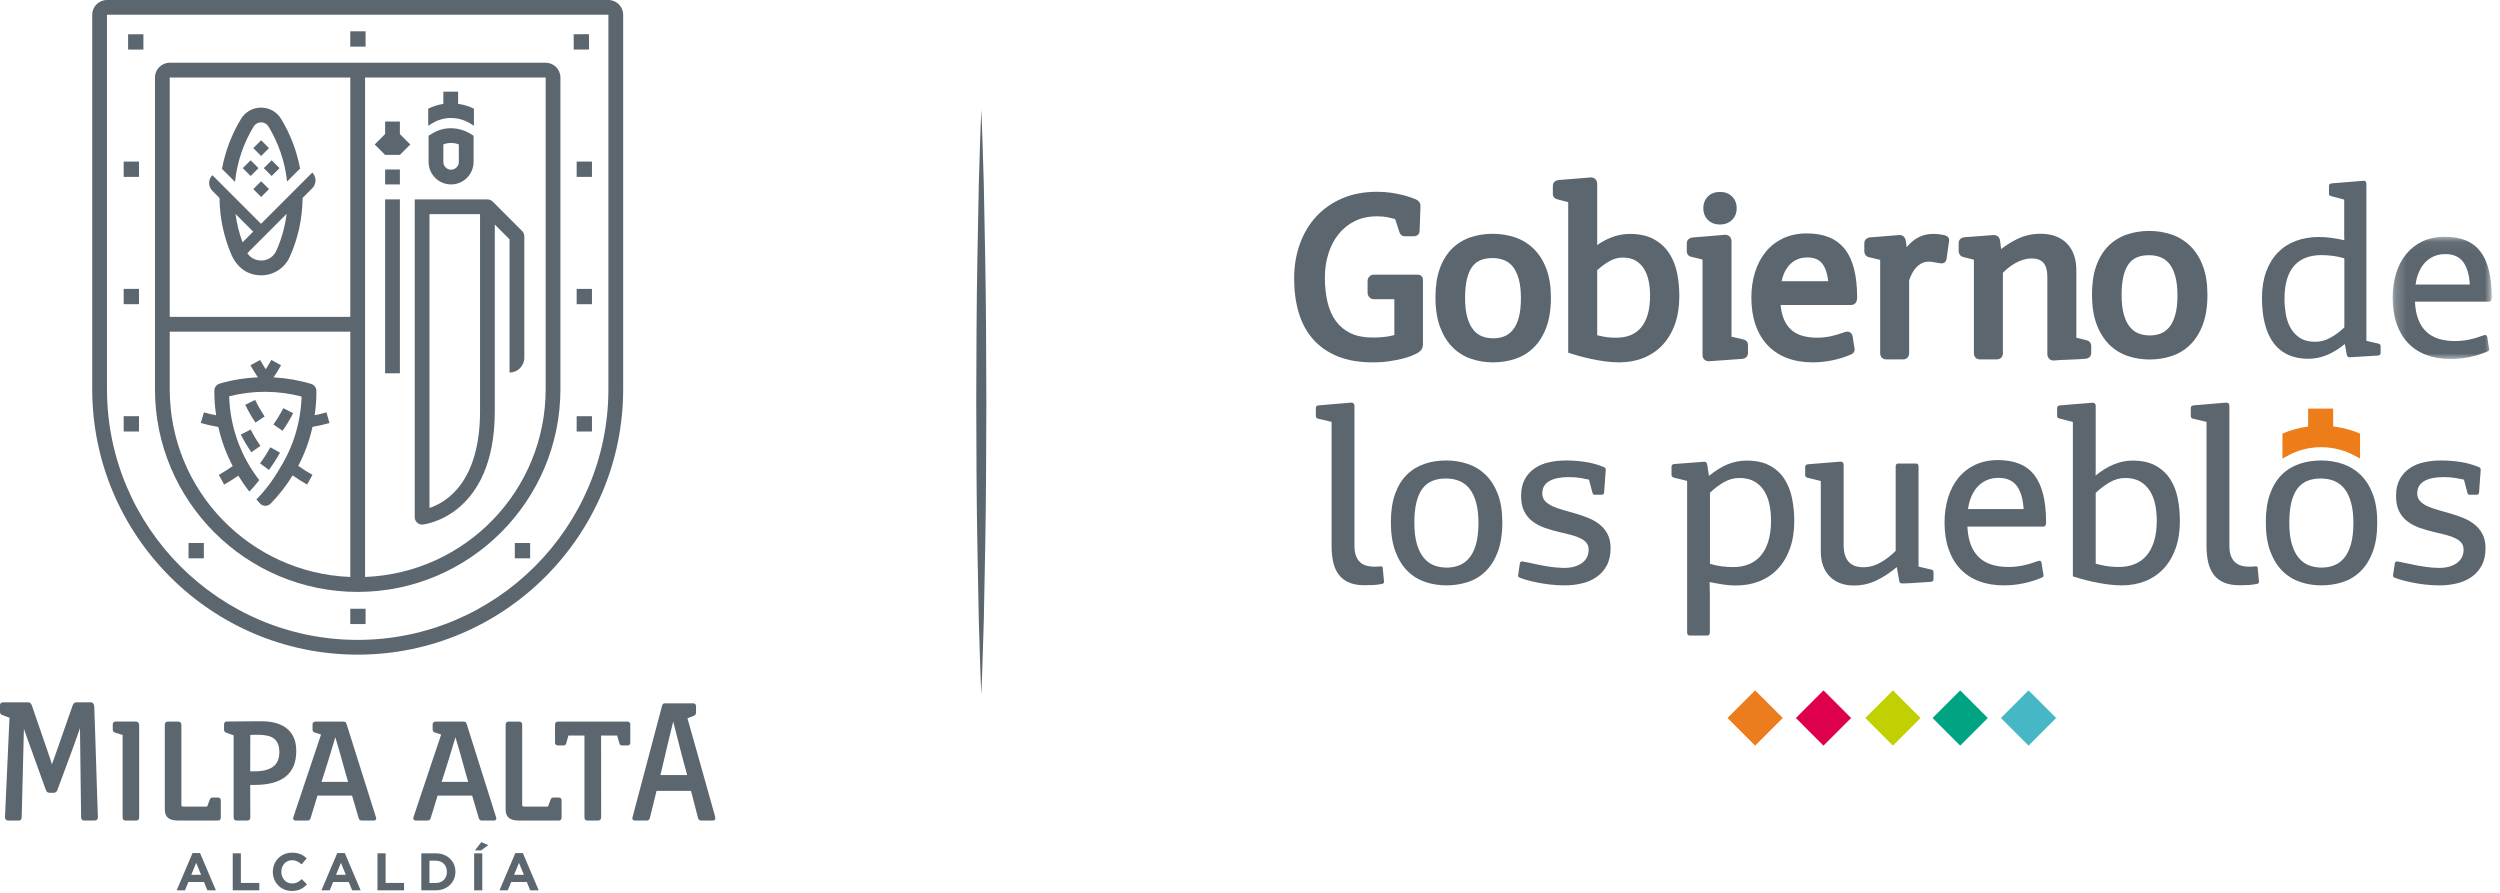 <?xml version="1.0" encoding="UTF-8"?>
<svg width="224px" height="80px" viewBox="0 0 224 80" version="1.1" xmlns="http://www.w3.org/2000/svg" xmlns:xlink="http://www.w3.org/1999/xlink">
    <!-- Generator: Sketch 52.4 (67378) - http://www.bohemiancoding.com/sketch -->
    <title>GobiernoPueblos</title>
    <desc>Created with Sketch.</desc>
    <defs>
        <polygon id="path-1" points="0.227 0.051 9.106 0.051 9.106 11.005 0.227 11.005"></polygon>
    </defs>
    <g id="Page-1" stroke="none" stroke-width="1" fill="none" fill-rule="evenodd">
        <g id="GobiernoPueblos">
            <g id="Group-111">
                <path d="M127.009,24.609 L123.102,24.609 C122.932,24.609 122.787,24.674 122.681,24.795 C122.586,24.905 122.536,25.036 122.536,25.175 L122.536,26.23 C122.536,26.375 122.586,26.511 122.681,26.62 C122.787,26.743 122.932,26.807 123.102,26.807 L124.933,26.807 L124.933,30.019 C124.682,30.094 124.403,30.149 124.102,30.182 C122.854,30.318 121.782,30.235 121.003,29.855 C120.473,29.597 120.034,29.233 119.699,28.772 C119.358,28.304 119.105,27.736 118.949,27.086 C118.789,26.421 118.708,25.677 118.708,24.875 C118.708,24.125 118.813,23.404 119.022,22.733 C119.227,22.071 119.533,21.482 119.93,20.985 C120.322,20.491 120.813,20.097 121.388,19.812 C121.961,19.527 122.631,19.383 123.379,19.383 C123.568,19.383 123.736,19.389 123.884,19.403 C124.03,19.417 124.17,19.437 124.302,19.46 C124.435,19.485 124.565,19.515 124.694,19.55 L125.005,19.632 C125.064,19.794 125.118,19.955 125.168,20.119 C125.234,20.337 125.305,20.553 125.378,20.768 C125.405,20.868 125.449,20.952 125.508,21.019 C125.569,21.088 125.683,21.169 125.876,21.169 L126.687,21.169 C126.993,21.169 127.198,20.964 127.198,20.669 L127.275,18.416 C127.275,18.291 127.227,18.171 127.131,18.059 C127.051,17.967 126.95,17.897 126.838,17.852 C126.729,17.806 126.57,17.746 126.358,17.672 C126.148,17.6 125.892,17.526 125.599,17.453 C125.306,17.381 124.969,17.318 124.598,17.264 C124.221,17.211 123.81,17.184 123.379,17.184 C122.226,17.184 121.178,17.383 120.265,17.774 C119.35,18.167 118.562,18.717 117.926,19.412 C117.291,20.104 116.798,20.934 116.461,21.878 C116.125,22.815 115.955,23.846 115.955,24.942 C115.955,26.068 116.093,27.104 116.367,28.019 C116.644,28.949 117.08,29.752 117.661,30.408 C118.244,31.065 118.987,31.579 119.871,31.935 C120.746,32.288 121.792,32.467 122.98,32.467 C123.533,32.467 124.043,32.432 124.495,32.364 C124.943,32.296 125.336,32.219 125.663,32.137 C125.993,32.052 126.268,31.965 126.479,31.879 C126.695,31.792 126.838,31.726 126.907,31.688 C127.021,31.627 127.136,31.547 127.247,31.453 C127.413,31.312 127.497,31.101 127.497,30.825 L127.497,25.075 C127.497,24.796 127.301,24.609 127.009,24.609" id="Fill-1" fill="#5B666F"></path>
                <path d="M136.275,26.713 C136.275,27.411 136.209,28.004 136.076,28.476 C135.947,28.932 135.768,29.3 135.546,29.568 C135.328,29.831 135.071,30.021 134.783,30.135 C134.179,30.375 133.401,30.369 132.794,30.135 C132.496,30.019 132.242,29.831 132.018,29.559 C131.79,29.281 131.608,28.909 131.475,28.452 C131.34,27.983 131.271,27.39 131.271,26.69 C131.271,26.03 131.327,25.459 131.44,24.993 C131.549,24.544 131.706,24.175 131.912,23.899 C132.111,23.629 132.351,23.439 132.646,23.316 C132.952,23.188 133.314,23.122 133.723,23.122 C134.125,23.122 134.488,23.189 134.8,23.321 C135.101,23.447 135.361,23.649 135.573,23.921 C135.791,24.202 135.963,24.573 136.086,25.024 C136.212,25.487 136.275,26.055 136.275,26.713 M137.423,22.297 C136.945,21.831 136.381,21.485 135.746,21.268 C134.477,20.835 132.961,20.848 131.739,21.268 C131.106,21.485 130.55,21.831 130.087,22.294 C129.625,22.756 129.26,23.355 129.002,24.075 C128.746,24.785 128.618,25.648 128.618,26.64 C128.618,27.686 128.759,28.587 129.037,29.321 C129.317,30.062 129.699,30.673 130.172,31.138 C130.646,31.605 131.207,31.948 131.837,32.158 C132.452,32.363 133.105,32.467 133.779,32.467 C134.458,32.467 135.117,32.365 135.736,32.164 C136.369,31.958 136.933,31.618 137.412,31.15 C137.889,30.685 138.271,30.075 138.549,29.337 C138.823,28.608 138.962,27.708 138.962,26.663 C138.962,25.668 138.825,24.802 138.554,24.087 C138.281,23.365 137.901,22.763 137.423,22.297" id="Fill-3" fill="#5B666F"></path>
                <path d="M147.847,26.485 C147.847,27.155 147.771,27.739 147.622,28.222 C147.477,28.694 147.27,29.085 147.008,29.383 C146.75,29.678 146.437,29.899 146.078,30.04 C145.709,30.184 145.292,30.258 144.836,30.258 C144.39,30.258 143.994,30.224 143.658,30.158 C143.438,30.115 143.254,30.076 143.109,30.04 L143.109,24.207 C143.448,23.9 143.809,23.633 144.184,23.415 C144.568,23.191 144.973,23.078 145.389,23.078 C145.869,23.078 146.267,23.173 146.572,23.361 C146.883,23.553 147.135,23.807 147.319,24.114 C147.511,24.434 147.647,24.8 147.725,25.204 C147.806,25.624 147.847,26.055 147.847,26.485 M149.565,22.703 C149.222,22.175 148.757,21.748 148.184,21.433 C147.61,21.118 146.882,20.958 146.023,20.958 C145.431,20.958 144.839,21.079 144.262,21.319 C143.871,21.482 143.485,21.694 143.109,21.955 L143.109,21.868 L143.109,16.474 C143.109,16.262 143.022,16.13 142.948,16.056 C142.844,15.952 142.708,15.898 142.533,15.898 L142.528,15.898 L139.635,16.132 C139.51,16.146 139.399,16.191 139.309,16.266 C139.229,16.332 139.135,16.455 139.135,16.663 L139.135,17.373 C139.135,17.559 139.217,17.671 139.286,17.731 C139.355,17.792 139.444,17.837 139.549,17.863 L140.511,18.115 L140.511,31.596 L140.717,31.664 C140.874,31.717 141.11,31.788 141.422,31.879 C141.732,31.968 142.09,32.058 142.484,32.144 C142.878,32.231 143.304,32.306 143.749,32.37 C144.2,32.435 144.65,32.467 145.085,32.467 C145.866,32.467 146.594,32.335 147.248,32.074 C147.908,31.811 148.486,31.418 148.966,30.908 C149.443,30.399 149.817,29.767 150.078,29.033 C150.336,28.303 150.467,27.461 150.467,26.529 C150.467,25.825 150.402,25.139 150.273,24.49 C150.141,23.822 149.903,23.221 149.565,22.703" id="Fill-5" fill="#5B666F"></path>
                <path d="M154.107,20.115 C154.549,20.115 154.913,19.977 155.189,19.707 C155.466,19.435 155.605,19.083 155.605,18.661 C155.605,18.232 155.466,17.876 155.189,17.603 C154.913,17.332 154.549,17.195 154.107,17.195 C153.664,17.195 153.301,17.333 153.029,17.605 C152.757,17.877 152.619,18.233 152.619,18.661 C152.619,19.082 152.757,19.433 153.029,19.705 C153.301,19.977 153.664,20.115 154.107,20.115" id="Fill-7" fill="#5B666F"></path>
                <path d="M156.196,30.41 L155.143,30.173 L155.143,21.624 C155.143,21.415 155.059,21.283 154.991,21.208 C154.886,21.096 154.748,21.036 154.566,21.036 L154.562,21.036 L151.636,21.281 C151.51,21.295 151.401,21.341 151.31,21.415 C151.23,21.482 151.136,21.604 151.136,21.812 L151.136,22.523 C151.136,22.777 151.299,22.965 151.561,23.016 L152.546,23.258 L152.546,31.812 C152.546,32.022 152.637,32.15 152.716,32.222 C152.819,32.317 152.951,32.367 153.121,32.367 L153.125,32.367 C153.615,32.33 154.11,32.295 154.611,32.262 C155.112,32.228 155.609,32.193 156.102,32.155 C156.421,32.127 156.619,31.923 156.619,31.624 L156.619,30.902 C156.619,30.657 156.462,30.472 156.196,30.41" id="Fill-9" fill="#5B666F"></path>
                <path d="M159.63,25.197 C159.681,24.958 159.751,24.732 159.84,24.522 C159.966,24.221 160.131,23.96 160.328,23.745 C160.522,23.535 160.755,23.367 161.023,23.247 C161.29,23.127 161.598,23.067 161.938,23.067 C162.561,23.067 163.005,23.257 163.296,23.648 C163.565,24.01 163.737,24.53 163.81,25.197 L159.63,25.197 Z M165.311,22.339 C164.936,21.855 164.453,21.491 163.877,21.257 C163.314,21.029 162.647,20.913 161.894,20.913 C161.106,20.913 160.392,21.061 159.774,21.352 C159.155,21.644 158.627,22.054 158.204,22.572 C157.786,23.085 157.463,23.701 157.246,24.404 C157.031,25.1 156.922,25.863 156.922,26.674 C156.922,27.578 157.047,28.395 157.294,29.103 C157.543,29.821 157.909,30.437 158.38,30.936 C158.852,31.437 159.439,31.822 160.123,32.081 C160.798,32.337 161.569,32.467 162.416,32.467 C162.988,32.467 163.573,32.408 164.156,32.289 C164.74,32.171 165.307,31.995 165.834,31.769 C165.904,31.741 165.968,31.701 166.028,31.648 C166.096,31.587 166.179,31.475 166.179,31.291 L166.085,30.724 C166.056,30.555 166.032,30.383 166.008,30.201 C165.991,30.094 165.956,29.938 165.837,29.833 C165.749,29.755 165.636,29.714 165.512,29.714 C165.448,29.714 165.374,29.729 165.263,29.766 C164.82,29.931 164.396,30.055 164.003,30.136 C163.112,30.322 162.131,30.291 161.424,30.066 C161.037,29.944 160.704,29.752 160.436,29.496 C160.167,29.241 159.952,28.908 159.799,28.508 C159.671,28.173 159.584,27.777 159.541,27.329 L165.845,27.329 C166.124,27.329 166.254,27.17 166.307,27.074 C166.369,26.963 166.4,26.832 166.4,26.685 C166.4,25.711 166.311,24.857 166.136,24.149 C165.957,23.423 165.679,22.814 165.311,22.339 Z" id="Fill-11" fill="#5B666F"></path>
                <path d="M174.424,21.15 C174.379,21.128 174.334,21.108 174.29,21.09 L174.244,21.075 C174.173,21.06 174.092,21.044 174.002,21.029 C173.913,21.013 173.821,21 173.728,20.988 C173.63,20.976 173.536,20.968 173.442,20.964 C173.353,20.959 173.276,20.958 173.213,20.958 C172.581,20.958 172.014,21.138 171.527,21.492 C171.27,21.679 171.041,21.899 170.84,22.15 L170.758,21.599 C170.711,21.201 170.449,21.058 170.195,21.058 L170.193,21.058 L167.542,21.27 C167.416,21.284 167.306,21.329 167.216,21.404 C167.136,21.471 167.042,21.593 167.042,21.802 L167.042,22.534 C167.042,22.628 167.071,22.721 167.13,22.817 C167.181,22.901 167.281,23.009 167.462,23.048 L168.463,23.282 L168.463,31.657 C168.463,31.789 168.503,31.912 168.58,32.012 C168.635,32.083 168.761,32.201 168.996,32.201 L170.538,32.201 C170.709,32.201 170.856,32.129 170.949,31.997 C171.022,31.896 171.06,31.778 171.06,31.657 L171.06,25.121 C171.127,24.909 171.213,24.702 171.316,24.503 C171.421,24.299 171.55,24.115 171.7,23.955 C171.846,23.8 172.015,23.674 172.204,23.58 C172.445,23.459 172.733,23.414 173.107,23.464 C173.21,23.478 173.309,23.495 173.405,23.516 C173.515,23.539 173.618,23.558 173.714,23.574 C173.827,23.592 173.918,23.6 173.99,23.6 C174.153,23.6 174.361,23.5 174.409,23.21 L174.645,21.546 C174.645,21.289 174.49,21.183 174.424,21.15" id="Fill-13" fill="#5B666F"></path>
                <path d="M186.964,30.489 L186.04,30.257 L186.04,24.221 C186.04,23.197 185.756,22.387 185.193,21.813 C184.629,21.238 183.833,20.946 182.828,20.946 C182.096,20.946 181.4,21.102 180.758,21.408 C180.275,21.639 179.787,21.943 179.301,22.315 L179.212,21.599 C179.165,21.201 178.897,21.058 178.639,21.058 L178.637,21.058 L175.996,21.259 C175.87,21.273 175.76,21.318 175.671,21.393 C175.591,21.46 175.496,21.582 175.496,21.79 L175.496,22.512 C175.496,22.6 175.52,22.688 175.57,22.78 C175.636,22.904 175.753,22.989 175.924,23.036 L176.861,23.268 L176.861,31.657 C176.861,31.79 176.902,31.913 176.978,32.011 C177.032,32.082 177.158,32.201 177.395,32.201 L178.926,32.201 C179.104,32.201 179.254,32.129 179.348,31.998 C179.42,31.896 179.459,31.778 179.459,31.657 L179.459,24.441 C179.612,24.282 179.779,24.131 179.957,23.989 C180.165,23.823 180.387,23.676 180.616,23.553 C180.844,23.43 181.082,23.332 181.321,23.26 C181.55,23.191 181.786,23.156 182.022,23.156 C182.501,23.156 182.848,23.28 183.083,23.536 C183.322,23.796 183.443,24.224 183.443,24.809 L183.443,31.768 C183.443,31.878 183.483,31.988 183.562,32.095 C183.659,32.227 183.805,32.3 183.996,32.3 L183.999,32.3 C184.477,32.263 184.958,32.238 185.43,32.223 C185.912,32.208 186.397,32.182 186.88,32.144 C187.178,32.114 187.372,31.91 187.372,31.624 L187.372,30.991 C187.372,30.889 187.343,30.792 187.286,30.702 C187.238,30.627 187.144,30.53 186.964,30.489" id="Fill-15" fill="#5B666F"></path>
                <path d="M195.1,26.456 C195.1,27.154 195.033,27.748 194.9,28.219 C194.771,28.676 194.593,29.043 194.37,29.312 C194.152,29.574 193.896,29.764 193.608,29.879 C193.004,30.118 192.225,30.113 191.618,29.878 C191.32,29.762 191.066,29.574 190.842,29.302 C190.614,29.025 190.432,28.653 190.3,28.195 C190.164,27.727 190.095,27.133 190.095,26.434 C190.095,25.773 190.152,25.202 190.264,24.737 C190.372,24.287 190.531,23.918 190.735,23.642 C190.934,23.373 191.174,23.183 191.47,23.059 C191.776,22.931 192.138,22.866 192.547,22.866 C192.949,22.866 193.311,22.932 193.624,23.065 C193.925,23.191 194.185,23.393 194.397,23.664 C194.615,23.945 194.787,24.316 194.91,24.767 C195.036,25.23 195.1,25.799 195.1,26.456 M197.378,23.831 C197.105,23.109 196.724,22.506 196.247,22.04 C195.769,21.575 195.205,21.228 194.57,21.012 C193.301,20.578 191.785,20.592 190.563,21.012 C189.93,21.229 189.374,21.574 188.911,22.037 C188.449,22.5 188.084,23.099 187.826,23.819 C187.571,24.529 187.442,25.392 187.442,26.384 C187.442,27.429 187.583,28.331 187.86,29.065 C188.141,29.805 188.523,30.417 188.996,30.882 C189.47,31.348 190.03,31.692 190.66,31.901 C191.276,32.107 191.93,32.211 192.603,32.211 C193.283,32.211 193.941,32.109 194.56,31.908 C195.193,31.702 195.757,31.361 196.236,30.894 C196.713,30.429 197.096,29.819 197.373,29.081 C197.646,28.351 197.786,27.451 197.786,26.406 C197.786,25.412 197.649,24.546 197.378,23.831" id="Fill-17" fill="#5B666F"></path>
                <path d="M204.692,26.807 C204.692,27.228 204.729,27.665 204.803,28.116 C204.877,28.568 205.016,28.98 205.219,29.354 C205.423,29.727 205.704,30.033 206.063,30.269 C206.422,30.507 206.883,30.625 207.445,30.625 C207.918,30.625 208.373,30.502 208.81,30.258 C209.247,30.014 209.661,29.707 210.053,29.337 L210.053,23.144 C209.698,23.041 209.347,22.967 208.999,22.922 C208.65,22.878 208.321,22.856 208.011,22.856 C207.515,22.856 207.063,22.928 206.657,23.072 C206.249,23.217 205.9,23.444 205.607,23.755 C205.316,24.065 205.09,24.469 204.931,24.964 C204.772,25.461 204.692,26.06 204.692,26.762 L204.692,26.807 Z M208.866,17.573 C208.806,17.558 208.76,17.536 208.726,17.506 C208.693,17.477 208.677,17.432 208.677,17.373 L208.677,16.663 C208.677,16.589 208.699,16.533 208.743,16.497 C208.788,16.459 208.843,16.437 208.91,16.43 L211.784,16.197 C211.947,16.197 212.028,16.289 212.028,16.474 L212.028,30.536 L213.116,30.791 C213.182,30.806 213.231,30.835 213.26,30.88 C213.289,30.924 213.304,30.965 213.304,31.002 L213.304,31.635 C213.304,31.768 213.227,31.841 213.072,31.857 L210.519,32.012 C210.445,32.012 210.389,31.992 210.352,31.951 C210.316,31.91 210.29,31.86 210.275,31.801 L210.097,30.825 C209.565,31.261 209.029,31.59 208.494,31.812 C207.957,32.034 207.401,32.145 206.823,32.145 C206.283,32.145 205.804,32.075 205.386,31.934 C204.968,31.793 204.606,31.598 204.298,31.346 C203.991,31.095 203.734,30.799 203.527,30.458 C203.319,30.118 203.153,29.746 203.027,29.343 C202.902,28.94 202.811,28.516 202.755,28.072 C202.7,27.628 202.672,27.176 202.672,26.718 C202.672,25.816 202.798,25.021 203.049,24.337 C203.301,23.653 203.651,23.082 204.099,22.623 C204.547,22.164 205.082,21.818 205.708,21.585 C206.333,21.352 207.02,21.235 207.767,21.235 C208.144,21.235 208.519,21.261 208.893,21.313 C209.266,21.365 209.653,21.435 210.053,21.524 C210.046,21.391 210.041,21.249 210.041,21.097 L210.041,20.692 L210.041,17.884 L208.866,17.573 Z" id="Fill-19" fill="#5B666F"></path>
                <g id="Group-23" transform="translate(214.154, 21.163)">
                    <mask id="mask-2" fill="white">
                        <use xlink:href="#path-1"></use>
                    </mask>
                    <g id="Clip-22"></g>
                    <path d="M4.944,1.604 C4.559,1.604 4.213,1.673 3.907,1.81 C3.599,1.948 3.334,2.138 3.112,2.379 C2.89,2.621 2.709,2.909 2.569,3.243 C2.428,3.577 2.332,3.941 2.28,4.334 L7.141,4.334 C7.089,3.45 6.89,2.774 6.542,2.306 C6.194,1.838 5.661,1.604 4.944,1.604 M0.227,5.511 C0.227,4.727 0.33,4 0.538,3.33 C0.745,2.66 1.046,2.084 1.443,1.599 C1.838,1.114 2.326,0.735 2.907,0.461 C3.488,0.187 4.152,0.051 4.899,0.051 C5.617,0.051 6.24,0.158 6.769,0.372 C7.299,0.587 7.735,0.916 8.079,1.36 C8.423,1.804 8.68,2.37 8.851,3.058 C9.02,3.746 9.106,4.568 9.106,5.522 C9.106,5.618 9.087,5.7 9.05,5.766 C9.013,5.833 8.947,5.866 8.851,5.866 L2.225,5.866 C2.254,6.481 2.354,7.01 2.524,7.453 C2.695,7.897 2.931,8.263 3.235,8.552 C3.538,8.84 3.907,9.053 4.339,9.19 C4.772,9.327 5.265,9.395 5.82,9.395 C6.242,9.395 6.659,9.353 7.069,9.268 C7.48,9.183 7.914,9.055 8.373,8.885 C8.44,8.862 8.488,8.852 8.517,8.852 C8.569,8.852 8.611,8.867 8.645,8.895 C8.678,8.925 8.702,8.989 8.717,9.084 C8.739,9.262 8.765,9.438 8.795,9.612 C8.824,9.786 8.854,9.958 8.884,10.128 C8.884,10.187 8.867,10.231 8.834,10.261 C8.8,10.291 8.765,10.313 8.728,10.328 C8.21,10.55 7.669,10.718 7.103,10.833 C6.537,10.947 5.976,11.005 5.421,11.005 C4.607,11.005 3.878,10.882 3.235,10.638 C2.591,10.395 2.047,10.038 1.603,9.567 C1.159,9.098 0.819,8.522 0.582,7.842 C0.345,7.161 0.227,6.384 0.227,5.511" id="Fill-21" fill="#5B666F" mask="url(#mask-2)"></path>
                </g>
                <path d="M121.358,48.901 C121.358,49.257 121.404,49.557 121.495,49.799 C121.586,50.042 121.711,50.235 121.87,50.379 C122.03,50.523 122.219,50.626 122.439,50.687 C122.659,50.747 122.897,50.777 123.155,50.777 C123.208,50.777 123.295,50.773 123.417,50.766 C123.538,50.759 123.648,50.751 123.747,50.743 C123.838,50.743 123.886,50.792 123.895,50.891 L124.008,52.107 C124.008,52.176 123.995,52.224 123.968,52.25 C123.942,52.277 123.906,52.297 123.861,52.313 C123.595,52.365 123.345,52.4 123.11,52.415 C122.874,52.43 122.594,52.438 122.268,52.438 C121.715,52.438 121.248,52.356 120.869,52.193 C120.49,52.03 120.185,51.795 119.953,51.488 C119.722,51.181 119.557,50.811 119.459,50.379 C119.36,49.947 119.311,49.458 119.311,48.912 L119.311,37.8 L118.106,37.516 C118.022,37.501 117.967,37.469 117.941,37.419 C117.914,37.371 117.9,37.327 117.9,37.289 L117.9,36.55 C117.9,36.413 117.984,36.337 118.151,36.322 L121.085,36.072 C121.168,36.072 121.235,36.098 121.285,36.151 C121.333,36.205 121.358,36.273 121.358,36.356 L121.358,48.901 Z" id="Fill-24" fill="#5B666F"></path>
                <path d="M126.726,46.837 C126.726,47.586 126.8,48.216 126.948,48.727 C127.095,49.238 127.301,49.653 127.562,49.972 C127.824,50.289 128.131,50.516 128.483,50.653 C128.836,50.789 129.217,50.857 129.627,50.857 C130.028,50.857 130.402,50.789 130.747,50.653 C131.092,50.516 131.393,50.293 131.651,49.982 C131.909,49.672 132.11,49.261 132.254,48.75 C132.398,48.239 132.47,47.609 132.47,46.859 C132.47,46.155 132.402,45.551 132.265,45.048 C132.128,44.544 131.935,44.132 131.685,43.81 C131.435,43.488 131.129,43.252 130.769,43.1 C130.409,42.948 130.001,42.873 129.547,42.873 C129.084,42.873 128.677,42.947 128.325,43.094 C127.971,43.242 127.678,43.475 127.443,43.793 C127.208,44.111 127.029,44.521 126.908,45.025 C126.787,45.529 126.726,46.132 126.726,46.837 M124.622,46.785 C124.622,45.8 124.748,44.958 124.997,44.26 C125.248,43.563 125.594,42.992 126.038,42.549 C126.482,42.105 127.007,41.78 127.614,41.571 C128.22,41.362 128.876,41.258 129.581,41.258 C130.263,41.258 130.91,41.362 131.52,41.571 C132.131,41.78 132.665,42.107 133.124,42.555 C133.582,43.002 133.945,43.576 134.21,44.278 C134.476,44.979 134.608,45.823 134.608,46.808 C134.608,47.847 134.473,48.724 134.204,49.441 C133.935,50.158 133.571,50.74 133.112,51.187 C132.654,51.634 132.121,51.956 131.514,52.154 C130.908,52.35 130.271,52.449 129.604,52.449 C128.944,52.449 128.313,52.349 127.71,52.148 C127.107,51.947 126.579,51.623 126.124,51.175 C125.669,50.728 125.305,50.144 125.032,49.424 C124.759,48.703 124.622,47.824 124.622,46.785" id="Fill-26" fill="#5B666F"></path>
                <path d="M136.189,51.767 C136.143,51.752 136.103,51.727 136.069,51.693 C136.035,51.659 136.018,51.615 136.018,51.562 L136.177,50.504 C136.184,50.428 136.207,50.375 136.246,50.345 C136.283,50.315 136.333,50.3 136.393,50.3 C136.613,50.338 136.858,50.387 137.127,50.447 C137.396,50.508 137.684,50.569 137.992,50.63 C138.299,50.69 138.623,50.746 138.964,50.794 C139.305,50.844 139.654,50.872 140.01,50.88 C140.359,50.895 140.677,50.867 140.966,50.794 C141.254,50.723 141.5,50.616 141.704,50.476 C141.909,50.336 142.067,50.163 142.177,49.958 C142.286,49.754 142.342,49.519 142.342,49.253 C142.342,49.026 142.286,48.835 142.177,48.679 C142.067,48.524 141.905,48.389 141.693,48.275 C141.48,48.162 141.217,48.059 140.903,47.968 C140.588,47.877 140.222,47.786 139.805,47.695 C139.312,47.582 138.854,47.45 138.429,47.303 C138.004,47.155 137.633,46.96 137.315,46.717 C136.996,46.475 136.746,46.171 136.564,45.808 C136.382,45.443 136.291,44.989 136.291,44.442 C136.291,43.843 136.403,43.341 136.626,42.935 C136.85,42.53 137.148,42.202 137.519,41.952 C137.89,41.701 138.319,41.523 138.804,41.417 C139.29,41.311 139.798,41.258 140.329,41.258 C140.874,41.258 141.435,41.299 142.011,41.383 C142.588,41.467 143.153,41.621 143.706,41.849 C143.774,41.879 143.82,41.914 143.843,41.952 C143.866,41.99 143.876,42.039 143.876,42.099 L143.729,44.124 C143.714,44.26 143.645,44.329 143.524,44.329 L142.876,44.329 C142.815,44.329 142.772,44.314 142.745,44.283 C142.719,44.253 142.698,44.208 142.683,44.147 L142.375,42.975 C142.216,42.938 141.975,42.89 141.653,42.833 C141.331,42.776 140.961,42.748 140.544,42.748 C139.809,42.748 139.233,42.867 138.816,43.106 C138.399,43.345 138.19,43.714 138.19,44.215 C138.19,44.496 138.277,44.727 138.452,44.908 C138.626,45.091 138.857,45.246 139.145,45.375 C139.433,45.504 139.762,45.618 140.129,45.716 C140.497,45.815 140.87,45.921 141.249,46.035 C141.629,46.149 142.002,46.282 142.37,46.433 C142.737,46.585 143.065,46.778 143.354,47.013 C143.642,47.248 143.873,47.536 144.047,47.877 C144.222,48.219 144.309,48.632 144.309,49.117 C144.309,49.731 144.193,50.251 143.962,50.675 C143.731,51.1 143.426,51.443 143.047,51.704 C142.668,51.966 142.231,52.155 141.739,52.272 C141.246,52.391 140.734,52.449 140.203,52.449 C139.748,52.449 139.31,52.425 138.89,52.375 C138.469,52.326 138.082,52.266 137.73,52.193 C137.377,52.121 137.068,52.047 136.803,51.971 C136.538,51.895 136.333,51.827 136.189,51.767" id="Fill-28" fill="#5B666F"></path>
                <path d="M158.684,46.637 C158.684,46.175 158.641,45.716 158.554,45.261 C158.467,44.806 158.317,44.399 158.104,44.039 C157.892,43.679 157.602,43.386 157.234,43.163 C156.866,42.939 156.406,42.828 155.853,42.828 C155.367,42.828 154.904,42.953 154.465,43.203 C154.025,43.453 153.608,43.768 153.214,44.147 L153.214,50.516 C153.555,50.622 153.906,50.698 154.266,50.744 C154.625,50.789 154.966,50.812 155.284,50.812 C155.792,50.812 156.254,50.73 156.671,50.567 C157.088,50.404 157.446,50.152 157.746,49.81 C158.046,49.469 158.277,49.036 158.44,48.508 C158.603,47.981 158.684,47.358 158.684,46.637 Z M149.973,42.794 C149.889,42.771 149.834,42.734 149.807,42.685 C149.781,42.636 149.768,42.593 149.768,42.554 L149.768,41.815 C149.768,41.74 149.791,41.683 149.836,41.644 C149.882,41.607 149.939,41.584 150.006,41.576 L152.691,41.372 C152.85,41.372 152.941,41.455 152.964,41.621 L153.123,42.645 C153.7,42.168 154.26,41.819 154.806,41.599 C155.352,41.38 155.917,41.269 156.501,41.269 C157.335,41.269 158.027,41.419 158.576,41.719 C159.126,42.018 159.562,42.418 159.885,42.919 C160.206,43.419 160.434,43.995 160.567,44.647 C160.699,45.299 160.766,45.978 160.766,46.683 C160.766,47.608 160.637,48.429 160.379,49.145 C160.121,49.861 159.761,50.467 159.299,50.959 C158.836,51.452 158.284,51.826 157.644,52.08 C157.003,52.334 156.3,52.46 155.534,52.46 C155.17,52.46 154.8,52.432 154.425,52.375 C154.049,52.318 153.635,52.245 153.18,52.154 C153.18,52.328 153.184,52.502 153.191,52.677 C153.199,52.851 153.203,53.052 153.203,53.279 L153.203,56.691 C153.203,56.752 153.185,56.809 153.151,56.862 C153.117,56.915 153.058,56.942 152.975,56.942 L151.394,56.942 C151.311,56.942 151.252,56.915 151.218,56.862 C151.184,56.809 151.167,56.752 151.167,56.691 L151.167,43.089 L149.973,42.794 Z" id="Fill-30" fill="#5B666F"></path>
                <path d="M170.47,52.278 C170.409,52.278 170.348,52.266 170.287,52.238 C170.226,52.212 170.188,52.154 170.172,52.062 L169.955,50.812 C169.326,51.335 168.704,51.74 168.09,52.028 C167.476,52.316 166.812,52.46 166.1,52.46 C165.637,52.46 165.222,52.389 164.854,52.245 C164.487,52.1 164.175,51.896 163.922,51.63 C163.667,51.365 163.474,51.044 163.342,50.669 C163.209,50.294 163.143,49.871 163.143,49.401 L163.143,43.1 L161.948,42.805 C161.865,42.782 161.811,42.746 161.783,42.697 C161.757,42.647 161.743,42.604 161.743,42.566 L161.743,41.838 C161.743,41.762 161.767,41.706 161.812,41.668 C161.857,41.63 161.914,41.607 161.983,41.599 L164.927,41.36 C165.087,41.36 165.175,41.455 165.19,41.644 L165.19,48.821 C165.19,50.156 165.772,50.823 166.937,50.823 C167.489,50.823 168.013,50.68 168.508,50.396 C169.004,50.112 169.452,49.765 169.853,49.356 L169.853,41.781 C169.853,41.721 169.87,41.664 169.904,41.611 C169.939,41.557 169.998,41.531 170.082,41.531 L171.672,41.531 C171.755,41.531 171.814,41.557 171.849,41.611 C171.883,41.664 171.9,41.721 171.9,41.781 L171.9,50.766 L173.06,51.039 C173.128,51.054 173.176,51.085 173.203,51.13 C173.229,51.176 173.242,51.217 173.242,51.255 L173.242,51.903 C173.242,52.04 173.166,52.116 173.015,52.131 C172.575,52.154 172.142,52.182 171.715,52.216 C171.289,52.25 170.874,52.271 170.47,52.278" id="Fill-32" fill="#5B666F"></path>
                <path d="M179.065,42.816 C178.67,42.816 178.316,42.887 178.001,43.028 C177.687,43.168 177.416,43.362 177.188,43.61 C176.961,43.857 176.775,44.152 176.631,44.495 C176.487,44.838 176.388,45.211 176.335,45.613 L181.317,45.613 C181.263,44.708 181.059,44.016 180.702,43.536 C180.346,43.056 179.8,42.816 179.065,42.816 M174.231,46.82 C174.231,46.016 174.338,45.271 174.549,44.585 C174.762,43.899 175.071,43.307 175.477,42.81 C175.882,42.314 176.382,41.925 176.978,41.645 C177.573,41.364 178.253,41.224 179.019,41.224 C179.755,41.224 180.393,41.334 180.936,41.554 C181.477,41.774 181.925,42.111 182.278,42.566 C182.63,43.021 182.894,43.601 183.068,44.306 C183.242,45.011 183.33,45.853 183.33,46.831 C183.33,46.929 183.311,47.012 183.273,47.081 C183.235,47.149 183.166,47.184 183.068,47.184 L176.278,47.184 C176.308,47.813 176.411,48.355 176.585,48.81 C176.76,49.265 177.002,49.64 177.313,49.936 C177.624,50.231 178.001,50.449 178.445,50.589 C178.888,50.73 179.395,50.8 179.963,50.8 C180.396,50.8 180.822,50.756 181.243,50.669 C181.663,50.582 182.109,50.451 182.579,50.277 C182.647,50.254 182.697,50.243 182.727,50.243 C182.78,50.243 182.823,50.258 182.858,50.288 C182.892,50.318 182.916,50.383 182.932,50.482 C182.954,50.663 182.981,50.843 183.011,51.022 C183.041,51.2 183.072,51.376 183.102,51.551 C183.102,51.611 183.085,51.657 183.051,51.687 C183.017,51.717 182.981,51.74 182.943,51.755 C182.412,51.983 181.857,52.155 181.277,52.273 C180.697,52.39 180.122,52.449 179.553,52.449 C178.719,52.449 177.973,52.324 177.313,52.074 C176.654,51.824 176.097,51.458 175.641,50.977 C175.186,50.495 174.837,49.906 174.595,49.208 C174.353,48.51 174.231,47.714 174.231,46.82" id="Fill-34" fill="#5B666F"></path>
                <path d="M193.247,46.626 C193.247,46.164 193.204,45.707 193.116,45.256 C193.029,44.805 192.878,44.399 192.662,44.039 C192.447,43.679 192.158,43.387 191.794,43.163 C191.431,42.939 190.973,42.827 190.421,42.827 C189.937,42.827 189.473,42.957 189.03,43.214 C188.588,43.472 188.17,43.787 187.776,44.158 L187.776,50.504 C187.95,50.557 188.221,50.62 188.588,50.692 C188.955,50.764 189.377,50.8 189.853,50.8 C190.36,50.8 190.822,50.719 191.238,50.555 C191.654,50.393 192.011,50.14 192.311,49.799 C192.609,49.458 192.84,49.024 193.003,48.497 C193.166,47.97 193.247,47.346 193.247,46.626 Z M184.512,37.493 C184.452,37.478 184.404,37.455 184.37,37.425 C184.336,37.395 184.319,37.35 184.319,37.289 L184.319,36.561 C184.319,36.485 184.342,36.428 184.387,36.391 C184.433,36.352 184.49,36.329 184.557,36.322 L187.513,36.083 C187.59,36.083 187.652,36.108 187.702,36.157 C187.751,36.206 187.776,36.276 187.776,36.368 L187.776,41.201 L187.776,41.895 C187.776,42.13 187.772,42.369 187.765,42.611 C188.287,42.179 188.827,41.847 189.383,41.616 C189.94,41.385 190.502,41.269 191.07,41.269 C191.903,41.269 192.591,41.419 193.136,41.719 C193.682,42.018 194.116,42.418 194.443,42.919 C194.768,43.419 194.995,43.993 195.124,44.641 C195.252,45.289 195.317,45.967 195.317,46.672 C195.317,47.597 195.19,48.417 194.936,49.134 C194.682,49.851 194.323,50.455 193.861,50.948 C193.398,51.441 192.849,51.814 192.212,52.068 C191.575,52.322 190.874,52.449 190.108,52.449 C189.676,52.449 189.234,52.416 188.783,52.352 C188.332,52.288 187.907,52.212 187.509,52.125 C187.111,52.038 186.755,51.949 186.44,51.858 C186.125,51.767 185.889,51.695 185.729,51.642 L185.729,37.812 L184.512,37.493 Z" id="Fill-36" fill="#5B666F"></path>
                <path d="M199.752,48.901 C199.752,49.257 199.798,49.557 199.889,49.799 C199.98,50.042 200.105,50.235 200.264,50.379 C200.423,50.523 200.613,50.626 200.833,50.687 C201.053,50.747 201.292,50.777 201.549,50.777 C201.603,50.777 201.689,50.773 201.811,50.766 C201.932,50.759 202.042,50.751 202.14,50.743 C202.232,50.743 202.281,50.792 202.289,50.891 L202.403,52.107 C202.403,52.176 202.389,52.224 202.362,52.25 C202.336,52.277 202.3,52.297 202.254,52.313 C201.989,52.365 201.739,52.4 201.504,52.415 C201.269,52.43 200.988,52.438 200.662,52.438 C200.109,52.438 199.642,52.356 199.264,52.193 C198.884,52.03 198.579,51.795 198.348,51.488 C198.117,51.181 197.951,50.811 197.853,50.379 C197.754,49.947 197.705,49.458 197.705,48.912 L197.705,37.8 L196.499,37.516 C196.416,37.501 196.361,37.469 196.334,37.419 C196.308,37.371 196.295,37.327 196.295,37.289 L196.295,36.55 C196.295,36.413 196.378,36.337 196.546,36.322 L199.479,36.072 C199.563,36.072 199.629,36.098 199.678,36.151 C199.728,36.205 199.752,36.273 199.752,36.356 L199.752,48.901 Z" id="Fill-38" fill="#5B666F"></path>
                <path d="M205.12,46.837 C205.12,47.586 205.195,48.216 205.342,48.727 C205.49,49.238 205.694,49.653 205.957,49.972 C206.218,50.289 206.525,50.516 206.877,50.653 C207.23,50.789 207.611,50.857 208.021,50.857 C208.423,50.857 208.795,50.789 209.141,50.653 C209.486,50.516 209.787,50.293 210.045,49.982 C210.302,49.672 210.503,49.261 210.648,48.75 C210.791,48.239 210.864,47.609 210.864,46.859 C210.864,46.155 210.796,45.551 210.659,45.048 C210.523,44.544 210.329,44.132 210.079,43.81 C209.829,43.488 209.523,43.252 209.163,43.1 C208.804,42.948 208.395,42.873 207.941,42.873 C207.479,42.873 207.071,42.947 206.718,43.094 C206.366,43.242 206.072,43.475 205.837,43.793 C205.602,44.111 205.424,44.521 205.302,45.025 C205.181,45.529 205.12,46.132 205.12,46.837 M203.016,46.785 C203.016,45.8 203.142,44.958 203.392,44.26 C203.642,43.563 203.989,42.992 204.432,42.549 C204.876,42.105 205.401,41.78 206.008,41.571 C206.614,41.362 207.27,41.258 207.975,41.258 C208.657,41.258 209.304,41.362 209.914,41.571 C210.524,41.78 211.059,42.107 211.518,42.555 C211.977,43.002 212.339,43.576 212.604,44.278 C212.869,44.979 213.002,45.823 213.002,46.808 C213.002,47.847 212.868,48.724 212.599,49.441 C212.329,50.158 211.965,50.74 211.506,51.187 C211.048,51.634 210.515,51.956 209.909,52.154 C209.302,52.35 208.665,52.449 207.998,52.449 C207.338,52.449 206.707,52.349 206.104,52.148 C205.502,51.947 204.973,51.623 204.517,51.175 C204.063,50.728 203.699,50.144 203.426,49.424 C203.153,48.703 203.016,47.824 203.016,46.785" id="Fill-40" fill="#5B666F"></path>
                <path d="M214.583,51.767 C214.538,51.752 214.498,51.727 214.463,51.693 C214.429,51.659 214.412,51.615 214.412,51.562 L214.572,50.504 C214.579,50.428 214.602,50.375 214.64,50.345 C214.678,50.315 214.727,50.3 214.787,50.3 C215.007,50.338 215.252,50.387 215.521,50.447 C215.79,50.508 216.079,50.569 216.386,50.63 C216.693,50.69 217.017,50.746 217.358,50.794 C217.699,50.844 218.047,50.872 218.404,50.88 C218.753,50.895 219.071,50.867 219.36,50.794 C219.648,50.723 219.894,50.616 220.099,50.476 C220.303,50.336 220.461,50.163 220.571,49.958 C220.681,49.754 220.736,49.519 220.736,49.253 C220.736,49.026 220.681,48.835 220.571,48.679 C220.461,48.524 220.3,48.389 220.088,48.275 C219.875,48.162 219.612,48.059 219.297,47.968 C218.983,47.877 218.616,47.786 218.2,47.695 C217.706,47.582 217.248,47.45 216.824,47.303 C216.399,47.155 216.027,46.96 215.709,46.717 C215.391,46.475 215.14,46.171 214.958,45.808 C214.776,45.443 214.685,44.989 214.685,44.442 C214.685,43.843 214.797,43.341 215.021,42.935 C215.245,42.53 215.542,42.202 215.913,41.952 C216.285,41.701 216.713,41.523 217.199,41.417 C217.684,41.311 218.192,41.258 218.723,41.258 C219.269,41.258 219.83,41.299 220.406,41.383 C220.982,41.467 221.547,41.621 222.101,41.849 C222.169,41.879 222.214,41.914 222.237,41.952 C222.26,41.99 222.271,42.039 222.271,42.099 L222.123,44.124 C222.108,44.26 222.04,44.329 221.919,44.329 L221.27,44.329 C221.21,44.329 221.166,44.314 221.139,44.283 C221.113,44.253 221.092,44.208 221.077,44.147 L220.77,42.975 C220.611,42.938 220.37,42.89 220.048,42.833 C219.725,42.776 219.356,42.748 218.938,42.748 C218.203,42.748 217.627,42.867 217.21,43.106 C216.793,43.345 216.585,43.714 216.585,44.215 C216.585,44.496 216.672,44.727 216.846,44.908 C217.02,45.091 217.251,45.246 217.54,45.375 C217.828,45.504 218.156,45.618 218.524,45.716 C218.892,45.815 219.265,45.921 219.644,46.035 C220.023,46.149 220.397,46.282 220.764,46.433 C221.132,46.585 221.46,46.778 221.748,47.013 C222.036,47.248 222.267,47.536 222.442,47.877 C222.616,48.219 222.703,48.632 222.703,49.117 C222.703,49.731 222.588,50.251 222.356,50.675 C222.125,51.1 221.82,51.443 221.441,51.704 C221.062,51.966 220.625,52.155 220.133,52.272 C219.64,52.391 219.128,52.449 218.598,52.449 C218.143,52.449 217.705,52.425 217.284,52.375 C216.863,52.326 216.477,52.266 216.124,52.193 C215.771,52.121 215.462,52.047 215.197,51.971 C214.931,51.895 214.727,51.827 214.583,51.767" id="Fill-42" fill="#5B666F"></path>
                <path d="M209.052,38.21 L209.052,36.613 L206.809,36.613 L206.809,38.218 C205.885,38.34 205.115,38.586 204.509,38.85 L204.509,41.083 L205.111,40.765 C205.707,40.451 206.681,40.074 207.931,40.066 C209.257,40.066 210.254,40.446 210.857,40.766 L211.459,41.084 L211.459,38.851 C210.834,38.579 210.03,38.33 209.052,38.21" id="Fill-44" fill="#EC7D18"></path>
                <path d="M87.925,9.836 L87.925,62.224" id="Fill-46" fill="#5B666F"></path>
                <path d="M87.925,9.836 C88.027,12.019 88.07,14.202 88.145,16.385 L88.271,22.933 C88.354,27.299 88.365,31.665 88.377,36.03 C88.366,40.396 88.354,44.762 88.273,49.127 L88.146,55.676 C88.071,57.859 88.027,60.041 87.925,62.224 C87.822,60.041 87.778,57.859 87.703,55.676 L87.577,49.127 C87.495,44.762 87.483,40.396 87.472,36.03 C87.484,31.665 87.495,27.299 87.578,22.933 L87.704,16.385 C87.779,14.202 87.823,12.019 87.925,9.836" id="Fill-48" fill="#5B666F"></path>
                <polygon id="Fill-50" fill="#45B7C5" points="181.757 66.808 179.282 64.333 181.757 61.859 184.231 64.333"></polygon>
                <polygon id="Fill-52" fill="#00A482" points="175.633 66.808 173.158 64.333 175.633 61.859 178.107 64.333"></polygon>
                <polygon id="Fill-54" fill="#C1D000" points="169.607 66.808 167.133 64.333 169.607 61.859 172.081 64.333"></polygon>
                <polygon id="Fill-56" fill="#DE004D" points="163.384 66.808 160.91 64.333 163.384 61.859 165.859 64.333"></polygon>
                <polygon id="Fill-58" fill="#EB7D1E" points="157.26 66.808 154.786 64.333 157.26 61.859 159.735 64.333"></polygon>
                <path d="M54.513,0 L9.585,0 C8.855,0 8.264,0.592 8.264,1.322 L8.264,34.87 C8.264,47.986 18.934,58.656 32.049,58.656 C45.165,58.656 55.836,47.986 55.836,34.87 L55.836,1.322 C55.836,0.592 55.243,0 54.513,0 M54.513,1.322 L54.513,34.87 C54.513,47.257 44.436,57.334 32.049,57.334 C19.663,57.334 9.585,47.257 9.585,34.87 L9.585,1.322 L54.513,1.322" id="Fill-60" fill="#5B666F"></path>
                <path d="M48.892,34.87 C48.892,43.95 41.705,51.348 32.71,51.696 L32.71,6.944 L48.892,6.944 L48.892,34.87 Z M15.207,34.87 L15.207,29.716 L31.388,29.716 L31.388,51.696 C22.393,51.348 15.207,43.95 15.207,34.87 Z M15.207,28.394 L31.388,28.394 L31.388,6.944 L15.207,6.944 L15.207,28.394 Z M48.892,5.622 L15.207,5.622 C14.476,5.622 13.885,6.214 13.885,6.944 L13.885,34.87 C13.885,44.886 22.033,53.035 32.049,53.035 C42.065,53.035 50.214,44.886 50.214,34.87 L50.214,6.944 C50.214,6.214 49.622,5.622 48.892,5.622 Z" id="Fill-62" fill="#5B666F"></path>
                <polygon id="Fill-64" fill="#5B666F" points="31.384 4.178 32.757 4.178 32.757 2.805 31.384 2.805"></polygon>
                <polygon id="Fill-66" fill="#5B666F" points="11.478 4.442 12.85 4.442 12.85 3.07 11.478 3.07"></polygon>
                <polygon id="Fill-67" fill="#5B666F" points="52.779 4.435 51.407 4.442 51.4 3.07 52.772 3.062"></polygon>
                <polygon id="Fill-68" fill="#5B666F" points="16.893 50.026 18.265 50.026 18.265 48.654 16.893 48.654"></polygon>
                <polygon id="Fill-69" fill="#5B666F" points="46.128 50.026 47.5 50.026 47.5 48.654 46.128 48.654"></polygon>
                <polygon id="Fill-70" fill="#5B666F" points="11.081 38.663 12.453 38.663 12.453 37.291 11.081 37.291"></polygon>
                <polygon id="Fill-71" fill="#5B666F" points="11.081 27.256 12.453 27.256 12.453 25.884 11.081 25.884"></polygon>
                <polygon id="Fill-72" fill="#5B666F" points="11.081 15.849 12.453 15.849 12.453 14.477 11.081 14.477"></polygon>
                <polygon id="Fill-73" fill="#5B666F" points="51.668 38.664 53.04 38.664 53.04 37.292 51.668 37.292"></polygon>
                <polygon id="Fill-74" fill="#5B666F" points="51.668 27.257 53.04 27.257 53.04 25.885 51.668 25.885"></polygon>
                <polygon id="Fill-75" fill="#5B666F" points="51.668 15.849 53.04 15.849 53.04 14.477 51.668 14.477"></polygon>
                <polygon id="Fill-76" fill="#5B666F" points="31.384 55.916 32.757 55.916 32.757 54.544 31.384 54.544"></polygon>
                <path d="M28.002,38.245 C28.516,38.157 29.027,38.047 29.524,37.903 L29.247,36.95 C28.902,37.05 28.549,37.131 28.193,37.203 C28.298,36.488 28.355,35.763 28.351,35.028 C28.349,34.738 28.159,34.483 27.882,34.399 C26.778,34.065 25.647,33.874 24.51,33.812 C24.749,33.46 24.977,33.1 25.183,32.729 L24.314,32.25 C24.158,32.533 23.988,32.809 23.811,33.081 C23.633,32.81 23.463,32.533 23.306,32.25 L22.439,32.729 C22.643,33.099 22.87,33.456 23.107,33.806 C21.953,33.857 20.803,34.039 19.679,34.372 C19.4,34.455 19.208,34.709 19.206,35.001 C19.199,35.748 19.259,36.485 19.365,37.21 C18.995,37.137 18.628,37.054 18.269,36.95 L17.992,37.903 C18.505,38.051 19.032,38.166 19.562,38.254 C19.835,39.478 20.267,40.654 20.851,41.759 C20.449,42.045 20.033,42.312 19.607,42.547 L20.086,43.416 C20.518,43.177 20.939,42.906 21.349,42.62 C21.654,43.111 21.98,43.591 22.347,44.047 C22.661,43.719 22.952,43.374 23.229,43.018 C21.559,40.864 20.614,38.261 20.533,35.508 C22.67,34.965 24.894,34.972 27.022,35.53 C26.95,37.829 26.278,40.026 25.083,41.942 C24.504,42.96 23.797,43.901 22.975,44.752 C23.088,44.875 23.19,45.005 23.307,45.124 C23.431,45.25 23.601,45.321 23.778,45.321 C23.955,45.321 24.125,45.25 24.248,45.124 C25.011,44.35 25.662,43.498 26.221,42.596 C26.641,42.892 27.075,43.171 27.519,43.416 L27.998,42.547 C27.562,42.307 27.137,42.034 26.726,41.741 C27.305,40.639 27.73,39.465 28.002,38.245" id="Fill-77" fill="#5B666F"></path>
                <path d="M25.088,40.556 L24.22,40.077 C23.917,40.625 23.667,41.015 23.298,41.515 L24.095,42.104 C24.493,41.566 24.762,41.146 25.088,40.556" id="Fill-78" fill="#5B666F"></path>
                <path d="M26.266,37.026 L25.386,36.57 C25.126,37.072 24.828,37.564 24.501,38.031 L25.315,38.599 C25.666,38.096 25.986,37.567 26.266,37.026" id="Fill-79" fill="#5B666F"></path>
                <path d="M23.713,37.313 C23.399,36.842 23.112,36.344 22.861,35.833 L21.971,36.269 C22.241,36.82 22.55,37.356 22.888,37.863 L23.713,37.313 Z" id="Fill-80" fill="#5B666F"></path>
                <path d="M22.519,40.517 L23.335,39.953 C23.013,39.488 22.718,38.995 22.459,38.487 L21.576,38.938 C21.855,39.484 22.172,40.016 22.519,40.517" id="Fill-81" fill="#5B666F"></path>
                <path d="M43.012,36.833 C43.012,43.268 39.925,45.038 38.482,45.514 L38.482,19.186 L43.012,19.186 L43.012,36.833 Z M46.785,20.702 L44.141,18.059 C44.021,17.939 43.856,17.865 43.673,17.865 L37.16,17.865 L37.16,46.342 C37.16,46.528 37.238,46.705 37.375,46.829 C37.497,46.941 37.656,47.003 37.821,47.003 C37.841,47.003 37.86,47.002 37.88,47 C37.944,46.994 44.334,46.309 44.334,36.833 L44.334,20.121 L45.656,21.443 L45.656,33.376 C46.387,33.376 46.978,32.784 46.978,32.054 L46.978,21.169 C46.978,20.994 46.908,20.825 46.785,20.702 Z" id="Fill-82" fill="#5B666F"></path>
                <polygon id="Fill-83" fill="#5B666F" points="34.507 33.447 35.83 33.447 35.83 17.865 34.507 17.865"></polygon>
                <path d="M39.724,12.937 L39.724,14.51 C39.724,14.893 40.035,15.203 40.416,15.203 C40.799,15.203 41.11,14.893 41.11,14.51 L41.11,12.938 C40.922,12.867 40.704,12.806 40.401,12.809 C40.137,12.81 39.909,12.866 39.724,12.937 M40.416,16.525 C39.305,16.525 38.402,15.621 38.402,14.51 L38.402,12.16 L38.717,11.967 C39.067,11.75 39.643,11.492 40.39,11.487 C41.149,11.495 41.753,11.744 42.116,11.966 L42.432,12.16 L42.432,14.51 C42.432,15.621 41.527,16.525 40.416,16.525" id="Fill-84" fill="#5B666F"></path>
                <path d="M41.047,9.303 L41.047,8.212 L39.724,8.212 L39.724,9.308 C39.179,9.392 38.726,9.56 38.368,9.74 L38.368,11.266 L38.723,11.049 C39.074,10.834 39.649,10.577 40.386,10.571 C41.167,10.571 41.755,10.831 42.111,11.05 L42.465,11.267 L42.465,9.741 C42.097,9.555 41.623,9.384 41.047,9.303" id="Fill-85" fill="#5B666F"></path>
                <polygon id="Fill-86" fill="#5B666F" points="36.764 12.945 35.83 12.01 35.83 10.89 34.507 10.89 34.507 12.01 33.573 12.945 34.507 13.879 35.83 13.879"></polygon>
                <polygon id="Fill-87" fill="#5B666F" points="34.507 16.525 35.83 16.525 35.83 15.185 34.507 15.185"></polygon>
                <path d="M21.056,16.298 C21.246,14.494 21.83,12.809 22.729,11.334 C22.763,11.28 22.802,11.23 22.844,11.188 C23.186,10.846 23.785,10.895 24.054,11.334 C24.948,12.8 25.529,14.474 25.724,16.265 L26.887,15.101 C26.591,13.529 26.02,12.019 25.182,10.646 C24.845,10.094 24.283,9.733 23.642,9.657 C22.997,9.58 22.365,9.797 21.91,10.253 C21.792,10.371 21.689,10.503 21.601,10.645 C20.757,12.028 20.184,13.55 19.89,15.132 L21.056,16.298 Z" id="Fill-88" fill="#5B666F"></path>
                <polygon id="Fill-89" fill="#5B666F" points="24.102 13.271 23.398 13.974 22.695 13.271 23.398 12.567"></polygon>
                <polygon id="Fill-90" fill="#5B666F" points="23.161 15.065 22.457 15.769 21.754 15.065 22.457 14.362"></polygon>
                <polygon id="Fill-91" fill="#5B666F" points="25.043 15.065 24.339 15.769 23.636 15.065 24.339 14.362"></polygon>
                <polygon id="Fill-92" fill="#5B666F" points="24.102 16.943 23.398 17.646 22.695 16.943 23.398 16.239"></polygon>
                <path d="M24.761,22.462 C24.681,22.64 24.576,22.791 24.451,22.915 C23.81,23.557 22.688,23.475 22.158,22.687 L25.684,19.161 C25.53,20.321 25.222,21.432 24.761,22.462 Z M22.686,20.756 L21.731,21.711 C21.433,20.901 21.218,20.053 21.101,19.171 L22.686,20.756 Z M27.98,15.462 L23.388,20.055 L19.029,15.697 C18.642,16.084 18.642,16.712 19.029,17.099 L19.668,17.738 C19.689,19.5 20.043,21.207 20.733,22.815 C21.058,23.571 21.634,24.216 22.407,24.496 C23.468,24.879 24.623,24.613 25.386,23.85 C25.629,23.608 25.825,23.322 25.968,23.002 C26.713,21.338 27.094,19.564 27.115,17.729 L27.98,16.865 C28.367,16.477 28.367,15.85 27.98,15.462 Z" id="Fill-93" fill="#5B666F"></path>
                <path d="M8.729,71.999 C8.715,71.606 8.697,71.048 8.674,70.324 C8.652,69.6 8.623,68.68 8.587,67.563 C8.55,66.446 8.505,65.074 8.451,63.451 C8.451,63.405 8.448,63.356 8.444,63.302 C8.438,63.242 8.427,63.19 8.411,63.143 C8.393,63.085 8.363,63.037 8.326,63 C8.294,62.968 8.235,62.93 8.139,62.93 L6.845,62.93 C6.704,62.93 6.629,63 6.59,63.059 C6.549,63.121 6.527,63.159 6.519,63.177 L4.808,68.065 C4.739,68.222 4.686,68.37 4.647,68.509 L4.608,68.353 C4.583,68.246 4.555,68.152 4.528,68.074 L2.862,63.231 C2.844,63.175 2.815,63.118 2.771,63.056 C2.731,62.998 2.653,62.93 2.515,62.93 L0.251,62.93 C0.096,62.93 0,63.03 0,63.191 L0,63.785 C0,63.928 0.073,64.03 0.193,64.065 C0.318,64.108 0.44,64.153 0.56,64.2 C0.657,64.239 0.754,64.277 0.85,64.312 L0.448,73.195 C0.448,73.497 0.665,73.521 0.732,73.521 L1.654,73.521 C1.777,73.521 1.859,73.482 1.899,73.405 C1.924,73.355 1.939,73.286 1.945,73.189 L2.142,65.297 C2.168,65.376 2.194,65.457 2.222,65.538 C2.286,65.723 2.352,65.908 2.42,66.093 L4.114,70.793 C4.145,70.884 4.194,70.949 4.256,70.984 C4.312,71.016 4.376,71.033 4.446,71.033 L4.819,71.033 C4.875,71.033 4.934,71.015 4.993,70.98 C5.056,70.942 5.104,70.88 5.137,70.794 C5.493,69.819 5.855,68.845 6.221,67.876 C6.548,67.009 6.865,66.122 7.166,65.233 L7.266,73.186 C7.266,73.287 7.283,73.362 7.317,73.414 C7.362,73.485 7.445,73.521 7.563,73.521 L8.478,73.521 C8.661,73.521 8.77,73.414 8.77,73.235 C8.77,73.169 8.766,73.045 8.759,72.861 L8.729,71.999 Z" id="Fill-94" fill="#5B666F"></path>
                <path d="M12.145,64.65 L10.355,64.65 C10.201,64.65 10.105,64.744 10.105,64.894 L10.105,65.389 C10.105,65.457 10.131,65.582 10.307,65.64 L10.986,65.853 L10.986,73.216 C10.986,73.304 11.002,73.37 11.034,73.421 C11.077,73.487 11.157,73.521 11.271,73.521 L12.185,73.521 C12.3,73.521 12.38,73.485 12.423,73.415 L12.423,73.414 C12.455,73.361 12.47,73.297 12.47,73.216 L12.47,64.982 C12.47,64.888 12.445,64.81 12.396,64.749 C12.341,64.683 12.257,64.65 12.145,64.65" id="Fill-95" fill="#5B666F"></path>
                <path d="M19.538,71.461 L19.037,71.461 C18.971,71.461 18.852,71.486 18.794,71.651 L18.558,72.274 L16.563,72.274 C16.385,72.274 16.312,72.252 16.284,72.239 C16.264,72.229 16.252,72.184 16.252,72.118 L16.252,64.961 C16.252,64.883 16.236,64.816 16.204,64.763 C16.162,64.693 16.081,64.657 15.967,64.657 L15.052,64.657 C14.938,64.657 14.859,64.691 14.817,64.756 C14.783,64.807 14.767,64.874 14.767,64.961 L14.767,72.538 C14.767,72.887 14.872,73.143 15.077,73.298 C15.275,73.448 15.571,73.521 15.98,73.521 L19.546,73.521 C19.66,73.521 19.783,73.452 19.783,73.257 L19.783,71.711 C19.783,71.557 19.689,71.461 19.538,71.461" id="Fill-96" fill="#5B666F"></path>
                <path d="M25.028,67.408 C25.028,67.981 24.852,68.397 24.491,68.679 C24.126,68.965 23.567,69.109 22.831,69.109 L22.419,69.109 C22.419,68.565 22.42,68.023 22.422,67.484 L22.422,67.483 C22.424,66.941 22.425,66.397 22.426,65.85 C22.47,65.849 22.513,65.847 22.553,65.845 L22.807,65.839 C22.9,65.836 22.999,65.836 23.102,65.836 C23.415,65.836 23.7,65.862 23.946,65.914 C24.184,65.965 24.385,66.052 24.543,66.172 C24.699,66.289 24.82,66.449 24.902,66.646 C24.986,66.847 25.028,67.104 25.028,67.408 M26.546,67.3 C26.546,66.414 26.269,65.737 25.721,65.289 C25.18,64.847 24.404,64.623 23.415,64.623 C22.936,64.623 22.476,64.627 22.037,64.633 C21.6,64.64 21.165,64.643 20.731,64.643 L20.325,64.643 C20.225,64.643 20.166,64.687 20.134,64.725 C20.094,64.774 20.074,64.833 20.074,64.901 L20.074,65.395 C20.074,65.511 20.144,65.603 20.265,65.646 L20.934,65.889 L20.934,73.216 C20.934,73.303 20.951,73.37 20.984,73.421 C21.027,73.487 21.106,73.521 21.22,73.521 L22.14,73.521 C22.182,73.521 22.309,73.521 22.375,73.427 C22.409,73.376 22.426,73.31 22.426,73.223 C22.426,72.717 22.424,72.215 22.422,71.718 C22.42,71.259 22.419,70.796 22.419,70.329 L22.824,70.329 C23.408,70.329 23.935,70.27 24.393,70.152 C24.854,70.034 25.249,69.85 25.567,69.604 C25.888,69.356 26.134,69.034 26.3,68.649 C26.463,68.268 26.546,67.814 26.546,67.3" id="Fill-97" fill="#5B666F"></path>
                <path d="M29.13,69.052 C29.238,68.711 29.334,68.402 29.418,68.126 L29.645,67.381 C29.713,67.159 29.775,66.953 29.832,66.763 C29.888,66.574 29.942,66.394 29.994,66.225 C30.011,66.168 30.029,66.111 30.047,66.053 C30.206,66.571 30.355,67.083 30.491,67.581 C30.66,68.2 30.834,68.82 31.01,69.439 L31.191,70.058 L28.806,70.058 C28.926,69.689 29.034,69.353 29.13,69.052 Z M31.041,64.841 C31.026,64.789 31.003,64.749 30.97,64.716 C30.93,64.676 30.87,64.657 30.789,64.657 L28.254,64.657 C28.176,64.657 28.114,64.68 28.072,64.723 C28.027,64.767 28.003,64.826 28.003,64.894 L28.003,65.354 C28.003,65.407 28.013,65.456 28.035,65.503 C28.063,65.561 28.12,65.605 28.215,65.639 L28.765,65.815 C28.353,67.038 27.945,68.254 27.542,69.462 C27.126,70.707 26.708,71.957 26.287,73.215 L26.279,73.24 C26.272,73.259 26.268,73.281 26.268,73.325 C26.268,73.399 26.303,73.46 26.367,73.493 C26.406,73.512 26.445,73.521 26.485,73.521 L27.569,73.521 C27.629,73.521 27.684,73.5 27.73,73.461 C27.775,73.424 27.807,73.377 27.822,73.325 L28.448,71.284 L31.543,71.284 L32.142,73.323 C32.157,73.377 32.188,73.423 32.232,73.46 C32.28,73.5 32.337,73.521 32.402,73.521 L33.493,73.521 C33.533,73.521 33.572,73.511 33.614,73.491 C33.674,73.46 33.709,73.402 33.709,73.332 C33.709,73.307 33.703,73.282 33.691,73.243 L31.041,64.841 Z" id="Fill-98" fill="#5B666F"></path>
                <path d="M41.953,70.058 L39.568,70.058 C39.688,69.689 39.796,69.354 39.892,69.052 C40.001,68.711 40.097,68.402 40.18,68.126 L40.407,67.381 C40.475,67.159 40.538,66.953 40.594,66.763 C40.65,66.574 40.704,66.394 40.757,66.225 C40.774,66.168 40.792,66.111 40.81,66.053 C40.968,66.571 41.117,67.083 41.253,67.581 C41.423,68.2 41.596,68.819 41.773,69.439 L41.953,70.058 Z M41.804,64.839 C41.788,64.788 41.765,64.748 41.733,64.716 C41.692,64.677 41.633,64.657 41.551,64.657 L39.016,64.657 C38.939,64.657 38.877,64.68 38.834,64.723 C38.789,64.767 38.765,64.826 38.765,64.894 L38.765,65.354 C38.765,65.406 38.776,65.455 38.797,65.503 C38.825,65.562 38.883,65.605 38.977,65.639 L39.528,65.815 C39.115,67.038 38.707,68.254 38.304,69.462 L37.039,73.244 C37.034,73.263 37.031,73.282 37.031,73.325 C37.031,73.399 37.066,73.46 37.129,73.493 C37.168,73.511 37.208,73.521 37.247,73.521 L38.332,73.521 C38.392,73.521 38.447,73.5 38.492,73.461 C38.538,73.424 38.569,73.377 38.584,73.325 L39.21,71.284 L42.305,71.284 L42.904,73.323 C42.92,73.377 42.951,73.423 42.994,73.46 C43.042,73.5 43.099,73.521 43.164,73.521 L44.255,73.521 C44.295,73.521 44.335,73.511 44.376,73.491 C44.437,73.46 44.472,73.402 44.472,73.332 C44.472,73.307 44.465,73.282 44.453,73.243 L41.804,64.839 Z" id="Fill-99" fill="#5B666F"></path>
                <path d="M50.076,71.461 L49.575,71.461 C49.509,71.461 49.39,71.486 49.332,71.651 L49.096,72.274 L47.101,72.274 C46.924,72.274 46.85,72.252 46.822,72.239 C46.803,72.229 46.789,72.183 46.789,72.118 L46.789,64.961 C46.789,64.883 46.774,64.816 46.742,64.762 C46.7,64.692 46.62,64.657 46.505,64.657 L45.59,64.657 C45.476,64.657 45.397,64.691 45.354,64.757 C45.321,64.807 45.305,64.874 45.305,64.961 L45.305,72.538 C45.305,72.887 45.41,73.143 45.615,73.298 C45.813,73.448 46.109,73.521 46.518,73.521 L50.084,73.521 C50.198,73.521 50.32,73.452 50.32,73.257 L50.32,71.711 C50.32,71.557 50.227,71.461 50.076,71.461" id="Fill-100" fill="#5B666F"></path>
                <path d="M56.46,64.796 L56.429,64.754 C56.414,64.728 56.392,64.707 56.366,64.693 C56.357,64.687 56.349,64.682 56.339,64.679 L56.316,64.664 L56.289,64.664 C56.271,64.659 56.252,64.657 56.23,64.657 L49.995,64.657 C49.832,64.657 49.731,64.758 49.731,64.921 L49.731,66.561 C49.731,66.637 49.767,66.702 49.831,66.742 C49.881,66.775 49.939,66.791 50.002,66.791 L50.497,66.791 C50.568,66.791 50.624,66.771 50.667,66.73 C50.699,66.697 50.722,66.653 50.736,66.598 L50.854,66.174 C50.879,66.085 50.905,65.994 50.93,65.903 L52.367,65.903 L52.367,73.216 C52.367,73.303 52.383,73.37 52.416,73.42 C52.459,73.488 52.538,73.521 52.652,73.521 L53.567,73.521 C53.678,73.521 53.758,73.488 53.805,73.424 C53.845,73.369 53.865,73.3 53.865,73.216 L53.858,65.903 L55.295,65.903 C55.324,66.007 55.354,66.109 55.384,66.211 C55.423,66.339 55.46,66.468 55.495,66.596 C55.51,66.653 55.533,66.698 55.567,66.731 C55.607,66.77 55.664,66.791 55.736,66.791 L56.23,66.791 C56.381,66.791 56.474,66.703 56.474,66.561 L56.474,64.921 C56.474,64.892 56.471,64.868 56.466,64.847 L56.46,64.796 Z" id="Fill-101" fill="#5B666F"></path>
                <path d="M61.569,69.444 L59.17,69.444 L59.358,68.675 C59.535,67.937 59.707,67.201 59.878,66.463 C60.013,65.872 60.162,65.264 60.32,64.65 C60.338,64.718 60.355,64.784 60.372,64.85 C60.424,65.051 60.478,65.264 60.534,65.49 C60.591,65.716 60.653,65.961 60.721,66.224 L60.948,67.111 C61.031,67.44 61.127,67.807 61.236,68.214 C61.334,68.581 61.445,68.991 61.569,69.444 Z M64.091,73.224 L63.981,73.257 L64.082,73.189 C63.661,71.694 63.243,70.207 62.827,68.725 C62.421,67.278 62.01,65.82 61.595,64.355 L62.158,64.14 C62.252,64.101 62.31,64.049 62.336,63.982 C62.355,63.935 62.364,63.881 62.364,63.825 L62.364,63.277 C62.364,63.205 62.343,63.144 62.303,63.097 C62.272,63.06 62.214,63.016 62.113,63.016 L59.578,63.016 C59.494,63.016 59.43,63.041 59.389,63.089 C59.36,63.124 59.339,63.168 59.325,63.223 L56.675,73.223 C56.662,73.272 56.658,73.296 56.658,73.317 C56.658,73.389 56.69,73.451 56.748,73.485 C56.789,73.509 56.832,73.521 56.875,73.521 L57.966,73.521 C58.032,73.521 58.093,73.496 58.142,73.447 C58.184,73.404 58.212,73.354 58.227,73.296 L58.828,70.86 L61.915,70.86 L62.544,73.296 C62.557,73.353 62.586,73.404 62.629,73.447 C62.69,73.508 62.754,73.521 62.797,73.521 L63.882,73.521 C63.926,73.521 63.968,73.509 64.008,73.485 C64.042,73.465 64.099,73.415 64.099,73.285 C64.099,73.271 64.098,73.248 64.091,73.224 Z" id="Fill-102" fill="#5B666F"></path>
                <path d="M18.019,78.385 L17.579,77.31 L17.138,78.385 L18.019,78.385 Z M17.252,76.434 L17.924,76.434 L19.345,79.773 L18.583,79.773 L18.28,79.029 L16.878,79.029 L16.575,79.773 L15.831,79.773 L17.252,76.434 Z" id="Fill-103" fill="#5B666F"></path>
                <polygon id="Fill-104" fill="#5B666F" points="20.853 76.457 21.582 76.457 21.582 79.11 23.236 79.11 23.236 79.773 20.853 79.773"></polygon>
                <path d="M24.445,78.124 L24.445,78.115 C24.445,77.173 25.155,76.401 26.174,76.401 C26.799,76.401 27.173,76.609 27.481,76.912 L27.017,77.448 C26.761,77.215 26.501,77.073 26.169,77.073 C25.61,77.073 25.208,77.537 25.208,78.106 L25.208,78.115 C25.208,78.683 25.601,79.157 26.169,79.157 C26.548,79.157 26.78,79.005 27.04,78.769 L27.505,79.237 C27.163,79.602 26.785,79.829 26.145,79.829 C25.17,79.829 24.445,79.076 24.445,78.124" id="Fill-105" fill="#5B666F"></path>
                <path d="M30.987,78.385 L30.547,77.31 L30.107,78.385 L30.987,78.385 Z M30.22,76.434 L30.893,76.434 L32.313,79.773 L31.551,79.773 L31.248,79.029 L29.846,79.029 L29.543,79.773 L28.8,79.773 L30.22,76.434 Z" id="Fill-106" fill="#5B666F"></path>
                <polygon id="Fill-107" fill="#5B666F" points="33.822 76.457 34.551 76.457 34.551 79.11 36.204 79.11 36.204 79.773 33.822 79.773"></polygon>
                <path d="M39.043,79.114 C39.64,79.114 40.042,78.712 40.042,78.124 L40.042,78.115 C40.042,77.528 39.64,77.116 39.043,77.116 L38.479,77.116 L38.479,79.114 L39.043,79.114 Z M37.75,76.457 L39.043,76.457 C40.085,76.457 40.805,77.173 40.805,78.106 L40.805,78.115 C40.805,79.048 40.085,79.772 39.043,79.772 L37.75,79.772 L37.75,76.457 Z" id="Fill-108" fill="#5B666F"></path>
                <path d="M43.127,75.453 L43.748,75.723 L43.103,76.197 L42.555,76.197 L43.127,75.453 Z M42.484,79.773 L43.213,79.773 L43.213,76.457 L42.484,76.457 L42.484,79.773 Z" id="Fill-109" fill="#5B666F"></path>
                <path d="M46.942,78.385 L46.502,77.31 L46.061,78.385 L46.942,78.385 Z M46.175,76.434 L46.847,76.434 L48.268,79.773 L47.505,79.773 L47.202,79.029 L45.8,79.029 L45.497,79.773 L44.754,79.773 L46.175,76.434 Z" id="Fill-110" fill="#5B666F"></path>
            </g>
        </g>
    </g>
</svg>